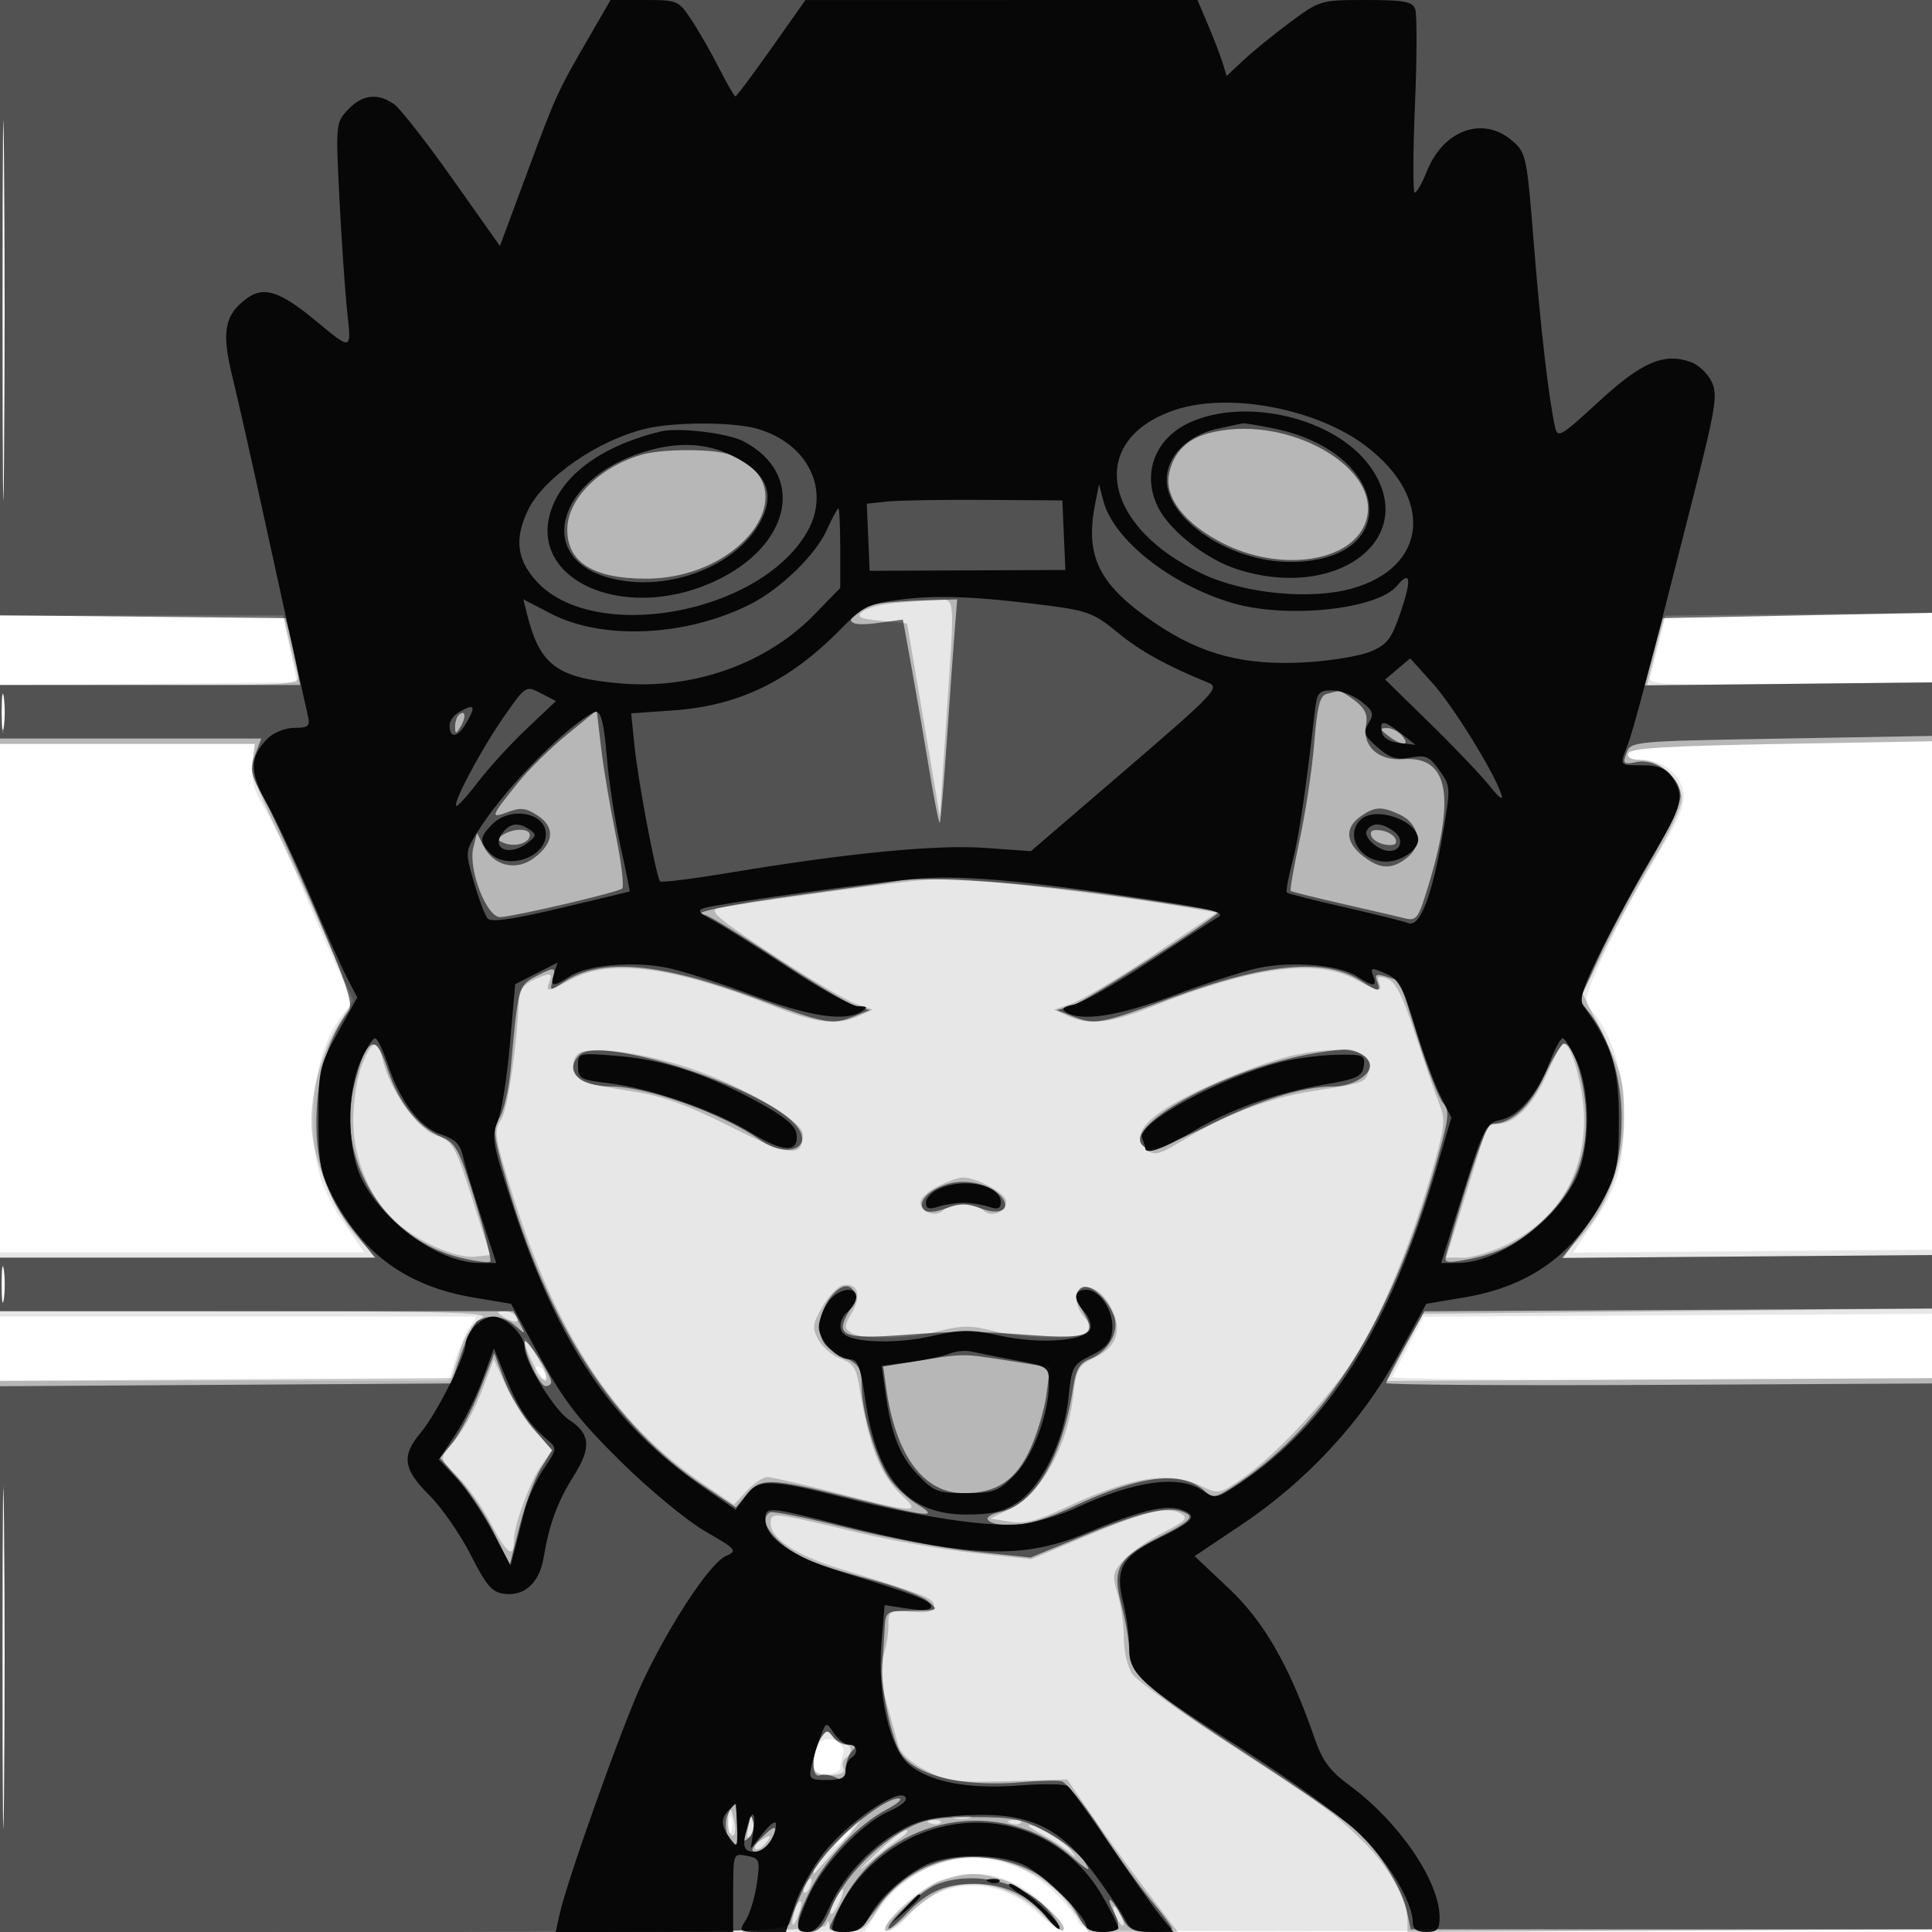 <svg xmlns="http://www.w3.org/2000/svg" width="361" height="361" viewBox="0 0 361 361" version="1.1">
	<path fill-opacity="0.094" d="M 0 57.500 L 0 115 26.413 115 L 52.827 115 54.174 121.250 L 55.522 127.500 27.761 127.766 L 0 128.031 0 133.516 L 0 139 23.776 139 L 47.553 139 47.184 142.873 C 46.915 145.685, 47.473 147.807, 49.220 150.623 C 50.543 152.755, 54.016 160.125, 56.937 167 C 59.859 173.875, 63.125 181.230, 64.194 183.345 C 65.945 186.809, 65.986 187.358, 64.607 188.882 C 60.869 193.013, 58.599 200.376, 58.559 208.500 C 58.514 217.706, 59.778 221.999, 64.594 229.001 L 68.033 234 34.017 234 L 0 234 0 240 L 0 246 44.523 246 L 89.046 246 87.635 248.250 C 86.858 249.488, 85.688 252.188, 85.034 254.250 L 83.845 258 41.922 258 L 0 258 0 309.510 L 0 361.020 80.750 360.981 L 161.500 360.942 163.702 357.559 C 171.410 345.713, 186.318 343.721, 196.567 353.168 C 198.963 355.377, 201.197 358.046, 201.531 359.098 C 202.124 360.965, 204.096 361.006, 281.819 360.756 L 361.500 360.500 361.759 309 L 362.018 257.500 310.920 257.768 C 282.816 257.915, 259.977 257.690, 260.166 257.268 C 260.356 256.846, 261.752 254.142, 263.268 251.260 L 266.024 246.019 313.762 245.760 L 361.500 245.500 361.792 239.500 L 362.083 233.500 328.007 233.776 L 293.931 234.052 297.388 229.027 C 302.222 221.999, 303.486 217.714, 303.441 208.500 C 303.401 200.320, 301.129 193.010, 297.317 188.798 C 295.830 187.155, 295.989 186.415, 299.459 178.824 C 301.520 174.315, 305.125 167.447, 307.470 163.563 C 314.121 152.546, 315.105 150.266, 314.407 147.485 C 313.604 144.286, 310.389 142, 306.694 142 C 304.850 142, 303.981 141.556, 304.249 140.750 C 304.564 139.805, 311.600 139.378, 333.083 139 L 361.500 138.500 361.793 133 L 362.086 127.500 334.966 127.782 C 309.348 128.048, 307.875 127.965, 308.377 126.282 C 308.670 125.302, 309.431 122.370, 310.069 119.767 L 311.229 115.034 336.364 114.767 L 361.500 114.500 361.758 57.250 L 362.016 0 181.008 0 L 0 0 0 57.500 M 0.468 58 C 0.468 89.625, 0.595 102.562, 0.749 86.750 C 0.904 70.937, 0.904 45.062, 0.749 29.250 C 0.595 13.437, 0.468 26.375, 0.468 58 M 0.310 133.500 C 0.315 136.800, 0.502 138.029, 0.725 136.232 C 0.947 134.435, 0.943 131.735, 0.715 130.232 C 0.486 128.729, 0.304 130.200, 0.310 133.500 M 0.320 240 C 0.320 243.575, 0.502 245.037, 0.723 243.250 C 0.945 241.463, 0.945 238.537, 0.723 236.750 C 0.502 234.963, 0.320 236.425, 0.320 240 M 100 255.882 C 100 256.432, 100.450 257.160, 101 257.500 C 101.550 257.840, 102 257.668, 102 257.118 C 102 256.568, 101.550 255.840, 101 255.500 C 100.450 255.160, 100 255.332, 100 255.882 M 0.465 309.500 C 0.465 338.100, 0.593 349.656, 0.749 335.180 C 0.906 320.704, 0.906 297.304, 0.749 283.180 C 0.593 269.056, 0.465 280.900, 0.465 309.500 M 153.233 325.595 C 152.555 326.321, 152 327.947, 152 329.208 C 152 330.986, 152.560 331.500, 154.500 331.500 C 155.875 331.500, 157 330.974, 157 330.332 C 157 329.689, 157.230 328.563, 157.512 327.830 C 158.296 325.786, 154.773 323.947, 153.233 325.595 M 136.158 341 C 136.158 342.375, 136.385 342.938, 136.662 342.250 C 136.940 341.563, 136.940 340.438, 136.662 339.750 C 136.385 339.063, 136.158 339.625, 136.158 341 M 156.872 343.750 C 155.629 345.336, 155.664 345.371, 157.250 344.128 C 158.213 343.373, 159 342.585, 159 342.378 C 159 341.555, 158.179 342.084, 156.872 343.750 M 175.500 351.502 C 171.211 353.019, 163.805 360.102, 165.810 360.770 C 166.460 360.987, 168.117 359.826, 169.492 358.192 C 175.741 350.765, 186.166 350.347, 193.627 357.223 C 196.054 359.461, 198.275 361.058, 198.562 360.772 C 199.612 359.721, 193.465 353.662, 189.541 351.880 C 184.726 349.692, 180.908 349.590, 175.500 351.502 " stroke="none" fill="black" fill-rule="evenodd"/>
	<path fill-opacity="0.208" d="M 0 57.500 L 0 115 26.481 115 L 52.962 115 53.574 117.750 C 54.597 122.347, 54.975 123.913, 55.567 126 C 56.125 127.966, 55.657 128, 28.067 128 L 0 128 0 133.500 L 0 139 23.827 139 L 47.654 139 47.218 141.970 C 46.908 144.078, 48.092 147.635, 51.296 154.220 C 53.778 159.324, 58.113 168.780, 60.927 175.234 L 66.045 186.968 63.585 190.865 C 59.860 196.766, 57.662 205.434, 58.306 211.678 C 58.985 218.258, 63.071 227.427, 67.250 231.750 L 70.392 235 35.196 235 L 0 235 0 240 L 0 245 46.250 245.015 C 84.071 245.027, 92.044 245.259, 90 246.287 C 88.311 247.137, 86.987 249.161, 85.918 252.523 L 84.337 257.500 42.168 257.761 L 0 258.022 0 309.511 L 0 361 76.917 361 C 137.514 361, 153.940 360.735, 154.338 359.750 C 154.741 358.750, 154.858 358.750, 154.921 359.750 C 154.967 360.484, 156.340 360.987, 158.250 360.968 C 160.996 360.942, 161.906 360.268, 164.113 356.626 C 167.396 351.211, 175.215 346.995, 181.946 347.010 C 188.747 347.024, 196.284 350.926, 200.175 356.446 L 203.385 361 211.732 361 L 220.079 361 214.184 353.250 C 210.941 348.988, 206.293 342.575, 203.853 339 L 199.418 332.500 188.459 332.818 C 178.601 333.103, 177.048 332.903, 173.001 330.818 C 170.093 329.320, 168.265 327.616, 167.831 326 C 167.462 324.625, 166.442 320.962, 165.563 317.859 C 164.381 313.681, 164.230 311.525, 164.983 309.544 C 165.542 308.073, 166 305.510, 166 303.849 C 166 300.909, 166.114 300.837, 170.250 301.164 C 173.454 301.417, 174.500 301.142, 174.500 300.047 C 174.500 298.631, 173.038 298.055, 156.646 293.014 C 148.750 290.586, 144 287.463, 144 284.698 C 144 282.459, 143.939 282.453, 160.500 286.414 C 166.550 287.861, 176.273 289.561, 182.106 290.193 L 192.713 291.341 202.606 287.182 C 214.014 282.386, 218.087 281.390, 220.582 282.786 C 222.114 283.643, 221.674 284.133, 217.431 286.292 C 214.719 287.673, 211.415 289.966, 210.088 291.388 C 207.875 293.760, 207.772 294.295, 208.838 297.853 C 209.477 299.987, 210 303.717, 210 306.144 C 210 308.570, 210.706 311.564, 211.570 312.796 C 212.433 314.029, 219.746 319.349, 227.820 324.617 C 248.073 337.833, 248.789 338.349, 254.361 343.732 C 259.423 348.621, 262.939 354.754, 262.978 358.759 L 263 361.019 312.250 360.759 L 361.500 360.500 361.759 309 L 362.018 257.500 310.608 257.768 L 259.199 258.035 262.547 251.768 L 265.895 245.500 313.698 245 L 361.500 244.500 361.794 239.500 L 362.088 234.500 326.823 234.776 L 291.558 235.051 294.725 231.776 C 300.164 226.150, 303.410 217.666, 303.458 208.951 C 303.496 202.152, 303.114 200.619, 299.611 193.531 L 295.723 185.660 299.962 177.080 C 302.294 172.361, 306.463 164.744, 309.226 160.154 C 311.989 155.564, 314.250 150.703, 314.250 149.352 C 314.250 145.880, 310.288 142, 306.742 142 C 304.860 142, 303.980 141.559, 304.249 140.750 C 304.564 139.805, 311.600 139.378, 333.083 139 L 361.500 138.500 361.793 133 L 362.086 127.500 334.927 127.782 L 307.767 128.064 308.439 125.282 C 308.809 123.752, 309.551 120.820, 310.089 118.767 L 311.068 115.034 336.284 114.767 L 361.500 114.500 361.758 57.250 L 362.016 0 181.008 0 L 0 0 0 57.500 M 0.468 58 C 0.468 89.625, 0.595 102.562, 0.749 86.750 C 0.904 70.937, 0.904 45.062, 0.749 29.250 C 0.595 13.437, 0.468 26.375, 0.468 58 M 166.513 112.743 C 164.320 112.966, 161.882 113.678, 161.096 114.325 C 159.948 115.269, 160.633 115.598, 164.578 116 L 169.490 116.500 172.555 134.500 L 175.620 152.500 176.816 134.500 C 178.455 109.835, 178.700 111.969, 174.250 112.168 C 172.188 112.261, 168.706 112.519, 166.513 112.743 M 0.310 133.500 C 0.315 136.800, 0.502 138.029, 0.725 136.232 C 0.947 134.435, 0.943 131.735, 0.715 130.232 C 0.486 128.729, 0.304 130.200, 0.310 133.500 M 170 164.687 C 163.111 165.410, 136.456 169.121, 134.241 169.666 C 132.350 170.131, 133.978 171.533, 144.241 178.281 C 150.984 182.714, 157.973 186.862, 159.773 187.499 L 163.046 188.658 160.476 189.829 C 156.469 191.655, 152.650 191.237, 144.776 188.114 C 125.853 180.607, 114.141 179.033, 106.739 183 C 102.267 185.397, 101.893 185.442, 102.638 183.500 C 103.331 181.696, 102.873 181.645, 99.547 183.161 C 98.146 183.799, 96.984 185.036, 96.964 185.911 C 96.781 194.068, 94.924 207.194, 93.679 209.127 C 92.267 211.319, 92.398 212.301, 95.395 222 C 103.788 249.165, 114.627 265.822, 131.312 277.196 L 137.124 281.159 139.514 278.579 C 140.829 277.161, 142.571 276, 143.385 276 C 144.199 276, 150.101 277.350, 156.500 279 C 170.870 282.705, 172.123 282.770, 168.743 279.637 C 164.452 275.661, 162.361 270.348, 160.494 258.677 C 160.010 255.652, 159.299 254.652, 157.084 253.880 C 155.546 253.343, 153.673 251.757, 152.922 250.354 C 151.712 248.093, 151.797 247.390, 153.672 244.152 C 154.835 242.143, 156.568 240.343, 157.523 240.152 C 160.250 239.605, 161.063 242.084, 159.195 245.247 C 157.723 247.739, 157.700 248.199, 159.009 249.027 C 161.156 250.384, 169.742 250.213, 175.584 248.698 C 179.683 247.635, 181.512 247.631, 185.552 248.679 C 191.323 250.175, 200.857 250.376, 202.960 249.046 C 204.214 248.253, 204.166 247.841, 202.623 246.135 C 201.634 245.043, 200.983 243.328, 201.176 242.324 C 201.746 239.364, 205.201 240.180, 207.297 243.770 C 209.864 248.163, 208.913 251.597, 204.555 253.675 C 201.417 255.171, 201.111 255.737, 200.476 261.203 C 199.446 270.081, 194.588 278.951, 189.290 281.626 L 185.081 283.751 188.659 284.332 C 191.404 284.778, 193.779 284.186, 198.868 281.791 C 211.280 275.949, 218.390 274.788, 224.348 277.629 C 227.704 279.229, 227.842 279.205, 232.132 276.241 C 238.215 272.039, 248.031 261.566, 252.796 254.194 C 257.789 246.468, 263.201 233.660, 267.217 220.065 C 269.929 210.881, 270.148 209.262, 269.044 206.565 C 268.353 204.879, 266.334 199.037, 264.557 193.582 C 262.124 186.118, 260.802 183.471, 259.213 182.883 C 257.590 182.283, 257.231 182.437, 257.658 183.551 C 258.394 185.469, 257.706 185.382, 253.261 183 C 245.859 179.033, 234.147 180.607, 215.224 188.114 C 207.350 191.237, 203.531 191.655, 199.524 189.829 L 196.954 188.658 200.258 187.522 C 202.075 186.898, 208.916 182.820, 215.461 178.462 L 227.360 170.538 219.930 169.269 C 207.762 167.191, 180.883 163.988, 177.057 164.160 C 175.101 164.248, 171.925 164.485, 170 164.687 M 67.609 199.020 C 66.724 201.231, 66 205.868, 66 209.324 C 66 216.745, 69.292 224.377, 74.328 228.635 C 78.637 232.277, 85.472 235.189, 88.829 234.811 L 91.595 234.500 88.210 223.919 C 85.007 213.904, 84.642 213.272, 81.392 212.097 C 77.794 210.796, 72.696 203.446, 71.447 197.758 C 70.608 193.940, 69.495 194.307, 67.609 199.020 M 289.110 200.555 C 286.598 206.356, 283.019 210, 279.834 210 C 278.791 210, 277.777 210.563, 277.580 211.250 C 277.384 211.938, 275.650 217.563, 273.727 223.750 L 270.230 235 273.419 235 C 275.172 235, 278.935 233.840, 281.780 232.422 C 290.951 227.852, 295.941 219.714, 295.978 209.270 C 295.998 203.563, 293.687 194.976, 292.141 195.017 C 291.789 195.026, 290.424 197.518, 289.110 200.555 M 108.152 196.818 C 106.483 197.958, 106.982 201.026, 109 202.038 C 109.825 202.452, 113.875 203.290, 118 203.901 C 123.680 204.742, 128.150 206.340, 136.419 210.488 C 147.653 216.121, 150 216.369, 150 211.922 C 150 209.446, 138.683 202.843, 128.791 199.547 C 120.290 196.714, 110.247 195.386, 108.152 196.818 M 242.401 197.032 C 236.172 198.266, 223.624 203.391, 218.011 206.993 C 212.866 210.294, 211.782 212.744, 214.475 214.979 C 215.673 215.973, 216.889 215.625, 220.957 213.122 C 228.684 208.367, 237.214 205.117, 245.212 203.879 C 254.647 202.418, 254.938 202.324, 255.635 200.510 C 257.165 196.523, 251.921 195.145, 242.401 197.032 M 175.250 221.648 C 173.463 222.529, 172 223.883, 172 224.656 C 172 226.552, 174.859 227.541, 176.267 226.133 C 176.890 225.510, 178.570 225, 180 225 C 181.430 225, 183.110 225.510, 183.733 226.133 C 185.202 227.602, 188 226.519, 188 224.480 C 188 222.969, 182.480 219.975, 179.782 220.023 C 179.077 220.035, 177.037 220.767, 175.250 221.648 M 0.300 240 C 0.300 243.025, 0.487 244.262, 0.716 242.750 C 0.945 241.238, 0.945 238.762, 0.716 237.250 C 0.487 235.738, 0.300 236.975, 0.300 240 M 94 246 C 95.958 247.266, 97.282 247.266, 96.500 246 C 96.160 245.450, 95.121 245.007, 94.191 245.015 C 92.734 245.029, 92.707 245.165, 94 246 M 98 250.365 C 98 252.136, 101.007 258, 101.915 258 C 102.475 258, 101.966 256.313, 100.786 254.250 C 98.218 249.766, 98 249.461, 98 250.365 M 90.475 258.748 C 88.489 263.997, 86.541 267.463, 83.862 270.514 C 82.151 272.464, 82.201 272.633, 85.447 275.806 C 87.290 277.609, 90.082 281.539, 91.649 284.540 C 94.631 290.246, 96 291.346, 96 288.035 C 96 285.043, 98.991 276.847, 101.241 273.674 L 103.245 270.848 100.183 267.674 C 98.499 265.928, 96.031 262.137, 94.697 259.248 L 92.273 253.996 90.475 258.748 M 0.465 309.500 C 0.465 338.100, 0.593 349.656, 0.749 335.180 C 0.906 320.704, 0.906 297.304, 0.749 283.180 C 0.593 269.056, 0.465 280.900, 0.465 309.500 M 153.250 324.970 C 152.563 326.071, 152 328.029, 152 329.320 C 152 331.268, 152.517 331.667, 155.043 331.667 C 157.131 331.667, 157.929 331.258, 157.587 330.365 C 157.312 329.650, 157.518 328.798, 158.044 328.473 C 159.367 327.655, 159.245 326, 157.860 326 C 157.233 326, 156.221 325.317, 155.610 324.483 C 154.641 323.159, 154.341 323.221, 153.250 324.970 M 136 340.500 C 136 341.875, 136.388 343, 136.861 343 C 137.335 343, 137.508 341.875, 137.245 340.500 C 136.982 339.125, 136.594 338, 136.383 338 C 136.173 338, 136 339.125, 136 340.500 M 139.825 341.326 C 139.452 343.151, 139.592 343.808, 140.218 343.182 C 140.751 342.649, 141.011 341.377, 140.794 340.356 C 140.503 338.981, 140.251 339.233, 139.825 341.326 M 178.269 339.693 C 179.242 339.947, 180.592 339.930, 181.269 339.656 C 181.946 339.382, 181.150 339.175, 179.500 339.195 C 177.850 339.215, 177.296 339.439, 178.269 339.693 M 156.127 344.478 C 153.857 346.940, 152 349.265, 152 349.644 C 152 350.023, 152.148 350.146, 152.330 349.917 C 152.511 349.688, 154.593 347.363, 156.957 344.750 C 159.321 342.137, 161.030 340, 160.755 340 C 160.480 340, 158.397 342.015, 156.127 344.478 M 173.813 340.683 C 174.534 340.972, 175.397 340.936, 175.729 340.604 C 176.061 340.272, 175.471 340.036, 174.417 340.079 C 173.252 340.127, 173.015 340.364, 173.813 340.683 M 188.813 340.683 C 189.534 340.972, 190.397 340.936, 190.729 340.604 C 191.061 340.272, 190.471 340.036, 189.417 340.079 C 188.252 340.127, 188.015 340.364, 188.813 340.683 M 194.500 342.665 C 196.150 343.537, 198.392 344.981, 199.483 345.875 C 201.355 347.410, 201.387 347.399, 200.056 345.684 C 198.643 343.864, 193.800 340.965, 192.300 341.040 C 191.860 341.062, 192.850 341.793, 194.500 342.665 M 163.263 346.750 C 160.580 349.363, 159.986 350.105, 161.943 348.399 C 163.899 346.694, 166.613 344.556, 167.973 343.649 C 169.332 342.742, 169.926 342, 169.292 342 C 168.658 342, 165.945 344.137, 163.263 346.750 M 142.029 343.961 C 141.220 344.473, 140.818 345.152, 141.136 345.470 C 141.455 345.788, 142.284 345.362, 142.980 344.524 C 144.423 342.786, 144.146 342.622, 142.029 343.961 M 176.047 351.305 C 172.497 352.437, 164.360 359.693, 165.435 360.768 C 165.766 361.099, 167.716 359.739, 169.768 357.745 C 171.821 355.751, 174.767 353.642, 176.315 353.060 C 182.623 350.685, 190.030 352.680, 195.113 358.121 C 196.733 359.856, 198.345 360.989, 198.694 360.639 C 199.874 359.459, 191.395 352.435, 187.315 351.213 C 182.584 349.795, 180.736 349.810, 176.047 351.305 M 150.459 352.067 C 150.096 352.653, 150.014 353.348, 150.276 353.610 C 150.538 353.872, 151.019 353.392, 151.345 352.543 C 152.021 350.781, 151.445 350.471, 150.459 352.067 M 155.954 355.086 C 155.340 356.233, 155.026 357.360, 155.257 357.590 C 155.487 357.820, 156.189 356.882, 156.816 355.504 C 158.194 352.480, 157.523 352.154, 155.954 355.086 M 148.624 356.539 C 148.281 357.432, 148.029 358.689, 148.063 359.332 C 148.098 359.974, 148.558 359.422, 149.085 358.105 C 149.612 356.787, 149.864 355.531, 149.645 355.312 C 149.426 355.093, 148.966 355.645, 148.624 356.539 M 208.031 356.500 C 208.031 357.050, 208.467 358.175, 209 359 C 209.533 359.825, 209.969 360.050, 209.969 359.500 C 209.969 358.950, 209.533 357.825, 209 357 C 208.467 356.175, 208.031 355.950, 208.031 356.500 " stroke="none" fill="black" fill-rule="evenodd"/>
	<path fill-opacity="0.552" d="M 0 57.484 L 0 114.967 26.678 115.234 L 53.357 115.500 54.023 118 C 54.389 119.375, 55.004 122.188, 55.390 124.250 L 56.091 128 28.045 128 L 0 128 0 133 L 0 138 24.413 138 L 48.826 138 47.665 141.078 C 46.640 143.792, 46.825 144.733, 49.237 149.053 C 50.742 151.747, 55.190 161.464, 59.123 170.647 C 64.886 184.105, 66.048 187.650, 65.112 188.922 C 61.566 193.739, 59.558 199.929, 59.187 207.182 C 58.700 216.714, 60.633 223.091, 66.110 230.020 L 70.047 235 35.023 235 L 0 235 0 240 L 0 245 47.965 245 L 95.930 245 97.110 247.250 C 98.256 249.433, 98.233 249.448, 96.317 247.750 C 94.224 245.895, 91.316 245.513, 89.255 246.821 C 88.570 247.256, 87.178 250.062, 86.160 253.056 L 84.310 258.500 42.155 258.761 L 0 259.022 0 310.011 L 0 361 73.531 361 C 142.684 361, 147.096 360.896, 147.616 359.250 C 149.344 353.787, 151.905 349.047, 155 345.586 C 159.328 340.747, 165.765 335.985, 167.900 336.044 C 168.780 336.069, 167.790 336.991, 165.701 338.093 C 160.382 340.900, 154.520 347.041, 151.534 352.933 C 148.382 359.152, 148.317 361.001, 151.250 360.996 C 152.972 360.993, 153.931 359.944, 155.336 356.529 C 157.569 351.098, 163.427 344.877, 169.209 341.796 C 172.723 339.924, 175.040 339.513, 182 339.528 C 189.464 339.544, 191.138 339.897, 195.733 342.423 C 198.611 344.005, 201.725 346.457, 202.652 347.872 C 204.018 349.957, 203.504 349.732, 199.946 346.685 C 186.910 335.528, 166.655 339.210, 157.994 354.313 C 156.357 357.166, 155.015 359.837, 155.009 360.250 C 155.004 360.663, 156.238 361, 157.752 361 C 159.865 361, 161.315 359.913, 164.002 356.313 C 168.562 350.203, 174.645 347, 181.689 347 C 190.369 347, 197.984 351.299, 201.615 358.250 C 202.692 360.312, 203.796 361, 206.026 361 C 209.186 361, 209.636 360.057, 207.965 356.934 C 207.395 355.870, 207.159 355, 207.439 355 C 207.719 355, 208.647 356.350, 209.500 358 C 210.829 360.570, 211.621 361, 215.026 361 C 217.212 361, 219 360.725, 219 360.389 C 219 360.053, 217.258 357.690, 215.129 355.139 C 213.001 352.587, 208.718 346.594, 205.612 341.820 C 202.506 337.046, 199.220 332.996, 198.309 332.820 C 197.398 332.644, 194.143 332.725, 191.076 333 C 179.467 334.041, 170.235 331.626, 167.945 326.950 C 166.288 323.567, 164.614 315.206, 164.852 311.500 C 164.993 309.300, 165.196 306.038, 165.304 304.250 C 165.497 301.048, 165.573 301, 170.500 300.967 C 175.432 300.934, 175.471 300.909, 173.363 299.148 C 172.188 298.166, 167.238 296.321, 162.363 295.047 C 157.488 293.774, 152.150 292.064, 150.500 291.249 C 144.715 288.390, 141.414 284.098, 143.844 282.596 C 144.308 282.309, 150.721 283.587, 158.094 285.436 C 165.467 287.285, 176.234 289.301, 182.020 289.916 L 192.541 291.035 203.520 286.537 C 214.328 282.110, 219.132 281.165, 221.907 282.922 C 222.951 283.582, 221.730 284.612, 217.178 286.910 C 208.782 291.149, 207.730 292.953, 209.568 299.968 C 210.355 302.975, 211 306.825, 211 308.522 C 211 312.815, 214.411 315.774, 234 328.482 C 243.075 334.369, 252.001 340.607, 253.835 342.343 C 257.892 346.183, 262.057 353.045, 262.934 357.332 L 263.582 360.500 312.541 360.500 L 361.500 360.500 361.759 309.500 L 362.018 258.500 310.509 258.768 C 282.179 258.915, 259 258.763, 259 258.430 C 259 258.097, 260.611 254.944, 262.581 251.422 L 266.161 245.019 313.831 244.760 L 361.500 244.500 361.794 239.500 L 362.088 234.500 327.040 234.775 L 291.993 235.050 295.987 229.775 C 301.099 223.022, 303 217.346, 303 208.833 C 303 201.529, 300.740 194.027, 297.173 189.493 L 295.110 186.870 298.604 179.185 C 300.526 174.958, 304.776 166.969, 308.049 161.431 C 311.322 155.893, 314 150.188, 314 148.754 C 314 145.184, 309.463 141.657, 305.811 142.388 C 303.344 142.881, 303.166 142.725, 303.909 140.716 C 304.722 138.516, 304.932 138.496, 333.114 138 L 361.500 137.500 361.794 132.500 L 362.088 127.500 334.677 127.780 L 307.266 128.061 308.984 121.780 L 310.703 115.500 336.101 115 L 361.500 114.500 361.758 57.250 L 362.016 0 181.008 0 L 0 0 0 57.484 M 0.468 58 C 0.468 89.625, 0.595 102.562, 0.749 86.750 C 0.904 70.937, 0.904 45.062, 0.749 29.250 C 0.595 13.437, 0.468 26.375, 0.468 58 M 225.419 81.075 C 221.586 82.188, 219.199 84.750, 218.439 88.566 C 217.564 92.960, 221.358 97.851, 228.457 101.482 C 239.005 106.876, 252.036 105.156, 255.010 97.975 C 259.263 87.709, 240.155 76.796, 225.419 81.075 M 119.764 84.996 C 111.847 87.380, 106 93.320, 106 98.980 C 106 105.074, 110.893 108.125, 120.663 108.125 C 139.238 108.125, 151.158 90.573, 136.395 84.960 C 133.386 83.816, 123.612 83.837, 119.764 84.996 M 164.500 112.738 C 162.850 112.980, 160.938 113.642, 160.250 114.211 C 157.768 116.264, 159.065 117.060, 163.853 116.425 L 168.706 115.781 170.315 124.641 C 171.200 129.513, 172.686 138.118, 173.618 143.761 C 174.549 149.405, 175.439 153.894, 175.597 153.736 C 175.755 153.579, 176.362 146.486, 176.948 137.975 C 177.533 129.464, 178.202 120.138, 178.434 117.250 L 178.855 112 173.178 112.150 C 170.055 112.232, 166.150 112.497, 164.500 112.738 M 0.300 133 C 0.300 136.025, 0.487 137.262, 0.716 135.750 C 0.945 134.238, 0.945 131.762, 0.716 130.250 C 0.487 128.738, 0.300 129.975, 0.300 133 M 247.884 129.664 C 246.624 130, 246.114 132.018, 245.572 138.798 C 245.190 143.584, 243.971 151.704, 242.864 156.842 C 241.757 161.980, 240.997 166.312, 241.176 166.467 C 241.354 166.623, 245.699 167.707, 250.830 168.876 C 255.962 170.045, 261.201 171.263, 262.473 171.583 C 264.521 172.097, 264.961 171.611, 266.321 167.331 C 272.148 149, 270.876 141.223, 262.152 141.853 C 257.535 142.186, 254.500 139.396, 255.244 135.503 C 255.609 133.597, 255.091 132.430, 253.233 130.968 C 251.856 129.886, 250.453 129.052, 250.115 129.116 C 249.777 129.180, 248.773 129.426, 247.884 129.664 M 85.667 133.667 C 85.300 134.033, 85.014 135.046, 85.030 135.917 C 85.055 137.217, 85.251 137.174, 86.122 135.675 C 87.199 133.823, 86.887 132.447, 85.667 133.667 M 105.977 137.233 C 102.939 139.712, 98.857 143.711, 96.906 146.120 C 91.636 152.627, 91.496 153.017, 94.892 151.735 C 97.260 150.841, 98.292 150.961, 100.460 152.382 C 103.784 154.560, 103.519 157.541, 99.752 160.343 C 96.401 162.836, 92.215 161.815, 90.337 158.048 L 89.131 155.630 88.450 158.343 C 87.424 162.432, 90.978 171.541, 93.531 171.362 C 96.605 171.147, 115.413 166.741, 116.242 166.042 C 116.650 165.698, 116.111 161.160, 115.045 155.958 C 113.978 150.756, 112.745 143.401, 112.303 139.613 L 111.500 132.727 105.977 137.233 M 259.441 137.532 C 261.968 139.443, 263.596 139.423, 262 137.500 C 261.315 136.675, 260.023 136.014, 259.128 136.032 C 257.760 136.059, 257.810 136.298, 259.441 137.532 M 254.223 152.557 C 251.261 154.631, 251.416 157.395, 254.635 159.927 C 257.882 162.482, 260.104 162.546, 263.040 160.169 C 265.923 157.834, 265.143 153.842, 261.477 152.171 C 258.090 150.628, 256.885 150.692, 254.223 152.557 M 94.028 155.962 C 92.767 156.759, 92.803 156.987, 94.278 157.553 C 96.329 158.340, 99 157.480, 99 156.031 C 99 154.752, 96.006 154.710, 94.028 155.962 M 256.217 156.166 C 256.459 156.900, 257.684 157.650, 258.940 157.834 C 260.491 158.061, 261.082 157.741, 260.783 156.834 C 260.541 156.100, 259.316 155.350, 258.060 155.166 C 256.509 154.939, 255.918 155.259, 256.217 156.166 M 168 164.581 C 166.625 164.827, 158.546 165.970, 150.047 167.121 C 136.620 168.940, 127.971 170.736, 131.665 170.937 C 132.306 170.971, 138.381 174.668, 145.165 179.152 C 151.949 183.635, 158.625 187.629, 160 188.026 L 162.500 188.748 159.685 189.874 C 155.460 191.564, 154.387 191.370, 141.341 186.546 C 123.159 179.823, 112.390 178.894, 105.438 183.448 C 102.744 185.214, 102.712 185.209, 103.258 183.120 C 103.918 180.597, 103.745 180.563, 100.013 182.493 C 96.912 184.097, 96.758 184.670, 95.452 199.500 C 95.113 203.350, 94.172 207.536, 93.361 208.801 C 92.029 210.880, 92.142 211.992, 94.526 220.301 C 102.283 247.337, 114.537 266.349, 131.500 277.671 L 137.500 281.675 139.546 279.213 C 142.170 276.055, 143.817 276.112, 159.098 279.888 C 173.727 283.502, 175.645 283.690, 171.389 281.095 C 169.677 280.052, 167.365 277.916, 166.250 276.349 C 163.698 272.761, 161 263.796, 161 258.901 C 161 255.576, 160.587 254.963, 157.250 253.332 C 154.266 251.874, 153.438 250.861, 153.196 248.369 C 152.801 244.309, 157.124 238.775, 159.140 240.760 C 160.178 241.782, 160.074 242.605, 158.586 245.124 C 155.970 249.552, 157.573 250.253, 168.500 249.462 C 179.664 248.654, 181.336 248.654, 192.500 249.462 C 203.427 250.253, 205.030 249.552, 202.414 245.124 C 201 242.730, 200.852 241.748, 201.767 240.833 C 203.211 239.389, 206.721 242.171, 208.141 245.885 C 209.251 248.788, 207.062 252.646, 203.546 253.982 C 201.764 254.660, 201.036 255.917, 200.531 259.188 C 198.516 272.229, 193.342 281.107, 186.936 282.514 C 182.859 283.409, 184.257 285, 189.121 285 C 191.594 285, 195.870 283.702, 200.312 281.604 C 212.990 275.616, 220.773 274.675, 225.117 278.606 C 226.727 280.063, 227.247 279.930, 231.683 276.920 C 247.850 265.950, 259.915 246.582, 267.984 218.645 C 270.755 209.052, 270.950 207.599, 269.659 206.145 C 268.855 205.240, 266.728 199.775, 264.932 194 C 263.136 188.225, 261.629 183.443, 261.583 183.374 C 261.537 183.305, 260.419 182.916, 259.099 182.509 C 257.141 181.906, 256.812 182.067, 257.317 183.385 C 258.100 185.425, 257.562 185.415, 254.378 183.328 C 247.618 178.899, 236.673 179.885, 218.659 186.546 C 205.613 191.370, 204.540 191.564, 200.315 189.874 L 197.500 188.748 200.212 187.971 C 202.652 187.271, 228.232 170.898, 227.706 170.373 C 227.586 170.253, 219.391 168.962, 209.494 167.504 C 192.279 164.968, 173.318 163.632, 168 164.581 M 68.041 196.923 C 67.475 197.981, 66.525 201.118, 65.929 203.895 C 63.027 217.429, 72.267 231.705, 86.072 235.017 C 88.842 235.682, 91.332 236.001, 91.606 235.727 C 91.880 235.453, 90.619 230.389, 88.802 224.474 C 85.790 214.664, 85.225 213.603, 82.370 212.396 C 78.125 210.602, 74.520 206.081, 72.510 200.031 C 70.713 194.621, 69.664 193.891, 68.041 196.923 M 288.567 201.030 C 285.922 206.759, 282.426 209.975, 278.800 210.014 C 277.706 210.025, 275.082 217.488, 270.252 234.321 C 269.789 235.937, 270.167 236.063, 273.615 235.444 C 279.622 234.366, 283.418 232.520, 287.831 228.534 C 293.692 223.239, 296.421 217, 296.371 209.009 C 296.332 202.703, 294.053 195, 292.227 195 C 291.745 195, 290.098 197.714, 288.567 201.030 M 108.250 197.127 C 105.309 200.121, 108.202 202.990, 114.184 203.012 C 120.944 203.036, 135.169 208.136, 141.955 212.968 C 147.187 216.694, 152.445 214.359, 148.540 210.044 C 142.161 202.996, 111.988 193.323, 108.250 197.127 M 244.075 197.087 C 226.648 200.506, 207.422 211.922, 214.511 214.642 C 215.341 214.961, 220.179 213.127, 225.261 210.567 C 235.140 205.589, 243.237 203.031, 249.179 203.012 C 252.501 203.001, 256 201.009, 256 199.129 C 256 197.549, 253.470 196.006, 251.050 196.110 C 249.648 196.170, 246.509 196.610, 244.075 197.087 M 177.376 221.159 C 173.682 222.144, 171.247 224.647, 172.634 226.034 C 173.233 226.633, 174.767 226.537, 176.792 225.773 C 179.303 224.825, 180.697 224.825, 183.208 225.773 C 186.904 227.168, 189.056 225.977, 187.100 223.620 C 185.212 221.345, 180.834 220.238, 177.376 221.159 M 0.300 240 C 0.300 243.025, 0.487 244.262, 0.716 242.750 C 0.945 241.238, 0.945 238.762, 0.716 237.250 C 0.487 235.738, 0.300 236.975, 0.300 240 M 98.031 250.782 C 97.978 252.984, 100.846 259, 101.949 259 C 102.527 259, 102.998 258.663, 102.995 258.250 C 102.986 256.882, 98.063 249.476, 98.031 250.782 M 89.682 259.689 C 88.207 263.435, 85.927 267.839, 84.614 269.476 L 82.228 272.452 85.904 276.628 C 87.925 278.925, 90.856 283.411, 92.417 286.599 L 95.254 292.394 97.107 285.097 C 98.127 281.084, 99.905 276.271, 101.060 274.403 L 103.160 271.005 99.585 266.828 C 97.619 264.531, 95.189 260.452, 94.187 257.765 L 92.364 252.878 89.682 259.689 M 171.266 254.332 L 165.032 255.347 165.604 259.423 C 167.366 271.968, 172.568 279, 180.084 279 C 186.262 279, 189.832 276.613, 192.532 270.679 C 193.828 267.830, 195.183 263.244, 195.542 260.486 L 196.195 255.472 188.339 254.236 C 179.740 252.883, 180.188 252.880, 171.266 254.332 M 0.465 310 C 0.465 338.325, 0.593 349.913, 0.749 335.750 C 0.906 321.588, 0.906 298.413, 0.749 284.250 C 0.593 270.088, 0.465 281.675, 0.465 310 M 153.250 324.970 C 152.563 326.071, 152 328.141, 152 329.570 C 152 331.220, 152.456 332.003, 153.250 331.718 C 153.938 331.472, 155.287 331.675, 156.250 332.170 C 157.674 332.903, 158 332.635, 158 330.735 C 158 329.451, 158.540 327.860, 159.200 327.200 C 160.133 326.267, 159.991 326, 158.560 326 C 157.548 326, 156.221 325.317, 155.610 324.483 C 154.641 323.159, 154.341 323.221, 153.250 324.970 M 136 339 C 135.024 340.824, 136.076 345, 137.512 345 C 137.942 345, 137.715 337.016, 137.285 337.005 C 137.167 337.002, 136.589 337.900, 136 339 M 140.116 339.668 C 140.052 340.311, 139.709 341.661, 139.353 342.668 C 138.851 344.089, 138.984 344.244, 139.947 343.356 C 140.629 342.727, 140.973 341.377, 140.710 340.356 C 140.447 339.335, 140.180 339.026, 140.116 339.668 M 142.130 343.569 C 140.319 345.451, 140.145 346, 141.360 346 C 142.223 346, 143.432 345.061, 144.046 343.914 C 145.654 340.909, 144.832 340.761, 142.130 343.569 M 175 352.118 C 172.259 353.206, 166 358.873, 166 360.267 C 166 360.749, 167.499 359.553, 169.331 357.611 C 173.221 353.485, 176.601 352, 182.097 352 C 187.445 352, 192.037 354.067, 195.297 357.941 C 198.226 361.422, 199.065 360.884, 196.228 357.344 C 191.735 351.737, 182.002 349.341, 175 352.118 " stroke="none" fill="black" fill-rule="evenodd"/>
	<path fill-opacity="0.915" d="M 110.180 6.750 C 104.105 17.244, 103.911 17.668, 98.509 32.234 L 93.415 45.968 84.550 33.431 C 79.675 26.535, 74.756 20.242, 73.620 19.447 C 70.591 17.325, 67.654 17.675, 65.028 20.470 C 62.747 22.898, 62.720 23.183, 63.429 37.220 C 63.826 45.074, 64.475 54.507, 64.870 58.182 C 65.673 65.634, 65.835 65.588, 58.900 59.862 C 52.254 54.376, 49.248 53.426, 46.055 55.803 C 41.954 58.855, 41.371 62.011, 43.388 70.250 C 44.364 74.238, 46.930 85.600, 49.090 95.500 C 52.710 112.091, 56.277 128.263, 57.526 133.750 C 57.970 135.700, 57.635 136, 55.019 136 C 53.346 136, 51.119 136.881, 50.025 137.975 C 46.607 141.393, 46.569 144.264, 49.864 150.128 C 51.525 153.082, 55.111 160.713, 57.833 167.084 C 60.555 173.455, 63.674 180.406, 64.764 182.531 L 66.746 186.394 63.123 192.947 C 59.672 199.190, 59.500 199.950, 59.505 209 C 59.509 217.415, 59.822 219.094, 62.247 223.702 C 67.896 234.436, 76.227 240.390, 88.470 242.444 L 95.500 243.623 100.899 253.562 C 105.289 261.641, 108.094 265.277, 115.899 273 C 121.180 278.225, 128.301 284.120, 131.725 286.101 C 137.722 289.570, 137.863 289.742, 135.563 290.789 C 132.603 292.138, 124.909 303.843, 119.926 314.577 C 116.204 322.596, 105.900 351.521, 104.547 357.750 L 103.841 361 120.421 361 L 137 361 137 353.639 C 137 346.293, 137.005 346.278, 139.543 346.763 C 141.950 347.224, 142.050 347.496, 141.434 351.875 C 141.076 354.419, 140.147 357.512, 139.369 358.750 C 137.980 360.958, 138.037 361, 142.397 361 L 146.839 361 148.507 355.980 C 149.424 353.218, 151.881 348.800, 153.967 346.161 C 158.366 340.596, 167.602 334.202, 169.091 335.691 C 169.725 336.325, 168.649 337.305, 166.024 338.489 C 160.847 340.824, 153.496 348.677, 150.968 354.574 C 148.518 360.290, 148.516 361, 150.953 361 C 152.293 361, 153.504 359.650, 154.809 356.699 C 157.337 350.984, 162.256 345.521, 167.795 342.274 C 171.420 340.150, 173.948 339.539, 180.556 339.192 C 192.104 338.586, 197.969 341.271, 204.514 350.159 C 207.082 353.647, 209.664 357.512, 210.252 358.750 C 211.096 360.526, 212.157 361, 215.289 361 L 219.256 361 216.641 357.750 C 215.203 355.962, 210.983 350, 207.263 344.500 C 203.543 339, 200.050 334.161, 199.500 333.747 C 198.950 333.333, 194.840 333.278, 190.368 333.625 C 180.942 334.356, 173.650 332.962, 169.831 329.699 C 166.222 326.615, 163.914 316.409, 164.702 307.017 L 165.297 299.922 169.648 300.575 C 172.392 300.986, 174 300.846, 174 300.196 C 174 299.110, 170.864 297.901, 157 293.642 C 148.104 290.910, 143 287.380, 143 283.960 C 143 281.438, 143.351 281.462, 157.018 284.917 C 181.371 291.074, 191.223 291.408, 202.924 286.473 C 213.079 282.190, 217.863 281.035, 220.860 282.144 C 223.889 283.264, 223.088 284.233, 216.449 287.481 C 209.615 290.825, 208.307 293.190, 209.866 299.384 C 210.490 301.860, 211 305.665, 211 307.839 C 211 312.891, 212.815 314.515, 232.415 327 C 240.618 332.225, 250.027 338.975, 253.324 342 C 259.058 347.262, 263.968 355.201, 263.990 359.250 C 263.997 360.447, 264.789 361, 266.500 361 C 268.563 361, 268.998 360.519, 268.990 358.250 C 268.966 351.468, 261.412 340.417, 252.133 333.589 C 248.508 330.922, 247.097 329.018, 245.649 324.840 C 240.969 311.336, 236.238 303.055, 229.651 296.844 L 223.212 290.771 231.907 284.954 C 244.108 276.793, 254.411 265.685, 261.098 253.482 L 266.500 243.623 273.530 242.444 C 285.773 240.390, 294.104 234.436, 299.753 223.702 C 302.179 219.091, 302.490 217.420, 302.490 209 C 302.490 199.453, 301.223 195.419, 295.877 187.957 C 295.010 186.748, 295.792 184.372, 299.497 176.957 C 302.095 171.756, 306.422 163.838, 309.111 159.361 C 314.385 150.582, 314.841 148.646, 312.443 145.223 C 311.282 143.565, 309.885 143, 306.943 143 C 302.507 143, 302.612 143.136, 304.085 139.315 C 305.234 136.331, 308.034 125.760, 316.144 93.786 C 320.627 76.111, 321.007 73.787, 319.820 71.309 C 319.091 69.790, 317.327 68.136, 315.899 67.634 C 310.880 65.868, 306.751 67.653, 298.706 75.066 C 291.623 81.593, 291.028 81.939, 290.564 79.804 C 289.350 74.217, 287.849 61.241, 286.602 45.558 C 285.300 29.177, 285.166 28.540, 282.572 26.308 C 277.111 21.611, 269.722 24.240, 266.624 31.981 C 265.740 34.192, 264.720 36, 264.358 36 C 263.995 36, 264.009 28.657, 264.388 19.682 C 264.767 10.708, 264.787 2.608, 264.432 1.682 C 263.896 0.287, 262.325 0, 255.234 0 C 246.774 0, 246.622 0.044, 241.091 4.143 C 238.016 6.421, 234.082 9.616, 232.349 11.243 L 229.198 14.200 228.485 11.850 C 228.092 10.558, 226.867 7.362, 225.762 4.750 L 223.754 -0 187.127 0.005 L 150.500 0.010 144.151 9.005 C 140.659 13.952, 137.629 18, 137.418 18 C 137.207 18, 135.848 15.660, 134.399 12.800 C 132.949 9.940, 130.632 5.890, 129.249 3.800 C 126.778 0.066, 126.625 0, 120.411 0 L 114.088 0 110.180 6.750 M 219.816 76.516 C 203.012 81.920, 205.672 98.336, 224.803 107.289 C 232.619 110.946, 244.894 112.130, 252.608 109.970 C 266.714 106.020, 268.009 93.092, 255.271 83.376 C 246.144 76.415, 229.901 73.272, 219.816 76.516 M 222.316 78.943 C 215.716 81.940, 213.246 88.708, 216.474 94.949 C 218.719 99.291, 225.424 104.510, 231.119 106.349 C 250.032 112.458, 265.583 100.387, 255.944 87.081 C 249.467 78.140, 232.910 74.134, 222.316 78.943 M 120.746 80.086 C 111.742 82.208, 101.516 89.286, 98.611 95.407 C 96.140 100.614, 96.562 104.432, 100.047 108.400 C 110.583 120.401, 141.823 114.892, 150.783 99.453 C 155.321 91.634, 150.997 82.759, 141.344 80.079 C 136.826 78.824, 126.084 78.828, 120.746 80.086 M 227.347 80.147 C 221.826 81.387, 218 85.269, 218 89.633 C 218 97.108, 229.848 105, 241.070 105 C 262.355 105, 260.007 84.623, 238.201 80.099 C 235.286 79.495, 232.586 79.048, 232.201 79.107 C 231.815 79.166, 229.631 79.634, 227.347 80.147 M 123.500 80.607 C 113.439 83.034, 106.292 87.808, 103.522 93.952 C 97.348 107.642, 115.814 116.726, 133.425 108.663 C 147.917 102.028, 150.697 88.549, 138.838 82.416 C 135.943 80.919, 126.717 79.831, 123.500 80.607 M 120.173 84.484 C 104.089 89.504, 100.039 104.140, 113.685 107.929 C 124.925 111.051, 138.831 105.435, 142.682 96.220 C 144.594 91.642, 142.801 88.156, 137.038 85.250 C 132.003 82.711, 126.636 82.467, 120.173 84.484 M 204.681 93.875 C 202.644 103.975, 205.256 109.246, 215.868 116.452 C 224.542 122.341, 232.545 124.418, 244 123.753 C 248.675 123.481, 254.130 122.573, 256.123 121.734 C 259.259 120.413, 260.023 119.387, 261.807 114.104 C 263.804 108.193, 263.521 106.463, 261.045 109.445 C 257.346 113.902, 240.357 115.673, 230.216 112.658 C 218.648 109.220, 208.055 100.822, 206.169 93.597 L 205.361 90.500 204.681 93.875 M 165.730 93.717 L 161.961 94.123 162.229 100.390 L 162.498 106.656 180.784 106.578 L 199.071 106.500 198.785 100 L 198.500 93.500 184 93.405 C 176.025 93.353, 167.804 93.494, 165.730 93.717 M 154.490 99.022 C 152.395 103.668, 145.922 109.979, 140.319 112.837 C 128.386 118.925, 112.655 119.699, 102.969 114.674 L 97.778 111.981 98.457 114.685 C 100.884 124.353, 104.062 126.702, 116.081 127.710 C 129.631 128.846, 143.244 123.990, 152.155 114.841 L 157 109.867 157 102.433 C 157 98.345, 156.843 95, 156.652 95 C 156.460 95, 155.488 96.810, 154.490 99.022 M 168.076 112.060 C 162.233 112.839, 161.239 113.337, 157.076 117.572 C 147.504 127.310, 138.065 131.877, 125.717 132.744 L 117.934 133.290 118.562 139.395 C 119.262 146.202, 122.626 163.959, 123.353 164.686 C 123.610 164.943, 129.381 164.226, 136.177 163.093 C 158.265 159.409, 174.979 157.783, 184.064 158.432 L 192.628 159.044 210.382 143.792 C 226.875 129.622, 227.971 128.472, 225.818 127.592 C 217.947 124.375, 212.932 121.594, 208.769 118.139 C 204.532 114.621, 203.178 114.101, 195.769 113.144 C 182.565 111.439, 174.958 111.141, 168.076 112.060 M 261.159 124.990 L 258.819 126.967 267.266 135.234 C 271.912 139.780, 276.950 145.075, 278.463 147 C 280.075 149.051, 280.942 149.672, 280.558 148.500 C 279.173 144.272, 271.525 131.910, 267.604 127.563 L 263.500 123.013 261.159 124.990 M 94.248 133.786 C 90.029 139.828, 84.606 149.940, 85.244 150.577 C 85.452 150.786, 87.278 148.786, 89.300 146.133 C 91.323 143.481, 95.433 138.989, 98.433 136.152 L 103.887 130.993 101.063 129.533 C 98.246 128.076, 98.229 128.087, 94.248 133.786 M 245.637 133.250 C 243.933 148.154, 242.681 156.525, 241.464 161.138 C 240.699 164.036, 240.242 166.575, 240.447 166.781 C 240.653 166.986, 245.474 168.211, 251.161 169.502 C 256.847 170.792, 262.228 172.133, 263.119 172.481 C 265.308 173.336, 267.558 167.561, 269.562 155.947 C 271.085 147.122, 271.075 146.914, 268.968 143.954 C 267.111 141.347, 266.386 141.025, 263.563 141.554 C 260.973 142.040, 259.708 141.648, 257.402 139.646 C 254.879 137.455, 254.660 136.864, 255.725 135.116 C 256.786 133.377, 256.599 132.830, 254.340 131.053 C 252.905 129.924, 250.469 129, 248.926 129 C 246.371 129, 246.080 129.376, 245.637 133.250 M 85.750 133.080 C 84.787 133.641, 84 134.725, 84 135.491 C 84 138.115, 85.555 137.841, 87.230 134.921 C 88.995 131.846, 88.636 131.399, 85.750 133.080 M 104.917 137.574 C 98.769 143.034, 92.724 149.893, 89.352 155.235 C 86.911 159.102, 86.906 159.163, 88.542 164.813 C 89.448 167.941, 90.595 170.994, 91.091 171.598 C 91.734 172.381, 95.659 171.828, 104.746 169.677 C 111.761 168.017, 117.568 166.622, 117.651 166.579 C 117.735 166.536, 116.955 162.675, 115.918 158 C 114.882 153.325, 113.735 145.787, 113.370 141.250 C 112.900 135.422, 112.318 133, 111.386 133 C 110.660 133, 107.749 135.058, 104.917 137.574 M 258.185 136.750 C 258.394 137.850, 259.628 138.626, 261.509 138.841 L 264.500 139.181 261.842 137.091 C 258.602 134.542, 257.751 134.463, 258.185 136.750 M 92 154 C 89.589 156.411, 89.513 157.370, 91.571 159.429 C 94.814 162.671, 102 160.220, 102 155.871 C 102 151.834, 95.401 150.599, 92 154 M 254.200 153.200 C 251.213 156.187, 254.174 161, 259 161 C 261.775 161, 265 158.811, 265 156.929 C 265 153.300, 256.897 150.503, 254.200 153.200 M 94.036 155.456 C 91.506 158.505, 95.111 160.150, 98.559 157.519 C 100.239 156.237, 100.298 155.903, 99 155.034 C 96.907 153.634, 95.446 153.758, 94.036 155.456 M 255.406 155.152 C 254.650 156.375, 257.533 159, 259.632 159 C 261.847 159, 262.361 156.737, 260.462 155.348 C 258.202 153.696, 256.350 153.624, 255.406 155.152 M 170.500 164.251 C 160.968 165.172, 134.262 168.881, 131.681 169.642 C 130.190 170.082, 130.484 170.511, 133.311 172.026 C 135.207 173.043, 141.581 177.053, 147.475 180.937 C 153.369 184.822, 159.160 188.007, 160.345 188.015 C 162.103 188.028, 162.224 188.209, 161 189 C 157.979 190.952, 151.242 189.956, 140.764 186.008 C 134.937 183.812, 127.800 181.507, 124.905 180.886 C 118.596 179.533, 109.754 180.276, 106.458 182.436 C 103.298 184.506, 102.735 184.410, 103.521 181.935 L 104.176 179.869 100.220 181.888 L 96.264 183.906 95.276 195.203 C 94.732 201.416, 93.699 207.896, 92.980 209.602 C 91.788 212.432, 92.040 213.819, 95.853 225.410 C 104.391 251.364, 114.394 266.115, 131.480 277.948 L 137.459 282.090 139.313 279.545 C 141.700 276.268, 143.739 276.308, 158 279.912 C 172.415 283.555, 184.712 285.381, 190.800 284.783 C 193.385 284.529, 197.975 283.177, 201 281.779 C 212.214 276.596, 220.414 275.501, 224.833 278.596 C 226.978 280.098, 227.357 280.029, 231.305 277.417 C 248.305 266.167, 259.686 248.015, 268.454 218.171 L 271.194 208.843 269.103 204.671 C 267.953 202.377, 265.849 196.619, 264.427 191.875 C 262.368 185.005, 261.340 183.020, 259.374 182.125 C 256.183 180.671, 255.949 180.703, 256.638 182.500 C 257.373 184.414, 256.535 184.397, 253.542 182.436 C 250.246 180.276, 241.404 179.533, 235.095 180.886 C 232.200 181.507, 225.063 183.812, 219.236 186.008 C 208.982 189.872, 202.046 190.950, 199.169 189.126 C 198.216 188.521, 198.641 188.117, 200.669 187.697 C 202.226 187.376, 208.490 183.825, 214.589 179.806 C 220.687 175.788, 226.526 172.008, 227.564 171.407 C 229.079 170.528, 226.606 169.879, 214.975 168.100 C 191.025 164.438, 179.178 163.413, 170.500 164.251 M 67.402 198.225 C 64.684 204.262, 64.853 215.120, 67.750 220.634 C 72.043 228.804, 82.242 235.967, 89.615 235.990 L 92.730 236 89.944 227.497 C 88.411 222.821, 86.867 217.671, 86.512 216.053 C 86.024 213.833, 85.018 212.831, 82.411 211.971 C 78.420 210.653, 74.768 205.828, 72.426 198.777 C 71.553 196.150, 70.494 194, 70.072 194 C 69.649 194, 68.448 195.901, 67.402 198.225 M 289.538 198.539 C 287.270 204.478, 283.714 208.607, 280.270 209.299 C 277.693 209.817, 277.213 210.768, 273.389 222.928 L 269.278 236 272.389 235.990 C 279.758 235.967, 289.958 228.802, 294.250 220.634 C 297.147 215.120, 297.316 204.262, 294.598 198.225 C 293.552 195.901, 292.376 194, 291.984 194 C 291.592 194, 290.492 196.043, 289.538 198.539 M 108 199.218 C 108 201.520, 108.462 201.779, 113.653 202.389 C 121.545 203.317, 133.431 207.443, 140.296 211.637 C 146.447 215.397, 149.353 215.460, 148.820 211.823 C 148.595 210.285, 146.425 208.512, 141.500 205.839 C 131.861 200.609, 123.802 197.986, 115.250 197.296 C 108.023 196.713, 108 196.719, 108 199.218 M 239.500 198.416 C 228.174 201.237, 212.348 209.858, 213.410 212.627 C 213.735 213.472, 214 214.352, 214 214.582 C 214 215.838, 217.535 214.596, 222.678 211.532 C 229.853 207.258, 238.307 204.234, 247.500 202.651 C 253.529 201.613, 254.544 201.138, 254.820 199.223 C 255.117 197.156, 254.767 197.006, 249.820 197.085 C 246.894 197.132, 242.250 197.731, 239.500 198.416 M 175.250 222.220 C 174.012 222.817, 173 223.964, 173 224.769 C 173 225.842, 173.601 226.034, 175.250 225.487 C 176.488 225.076, 178.625 224.740, 180 224.740 C 181.375 224.740, 183.512 225.076, 184.750 225.487 C 186.450 226.051, 187 225.846, 187 224.652 C 187 221.373, 180.007 219.926, 175.250 222.220 M 154.615 243.465 C 153.727 244.820, 153 246.845, 153 247.965 C 153 250.484, 156.380 254, 158.801 254 C 160.277 254, 160.794 255.335, 161.670 261.413 C 163.837 276.458, 169.569 283, 180.584 283 C 185.257 283, 187.508 282.468, 190.102 280.750 C 194.635 277.748, 198.814 269.207, 199.636 261.265 C 200.250 255.336, 200.459 254.943, 203.891 253.265 C 206.567 251.956, 207.583 250.773, 207.823 248.685 C 208.226 245.169, 205.597 241, 202.977 241 C 200.579 241, 200.431 242.714, 202.621 245.134 C 203.513 246.119, 203.995 247.571, 203.692 248.359 C 202.841 250.578, 194.381 251.210, 187 249.604 C 181.343 248.374, 179.659 248.383, 174.017 249.671 C 168.031 251.038, 160.351 250.953, 157.989 249.493 C 156.537 248.596, 156.784 246.424, 158.500 245 C 159.325 244.315, 160 243.135, 160 242.378 C 160 240.091, 156.342 240.830, 154.615 243.465 M 88.655 247.829 C 87.745 248.835, 87 250.297, 86.999 251.079 C 86.998 253.383, 81.530 264.239, 78.654 267.644 C 74.972 272.007, 75.296 274.488, 80.186 279.343 C 82.488 281.629, 85.975 286.650, 87.936 290.500 C 90.945 296.409, 91.942 297.551, 94.338 297.825 C 98.042 298.249, 100.800 295.687, 101.565 291.113 C 102.623 284.782, 104.149 280.626, 107.194 275.788 C 110.537 270.477, 110.331 267.918, 106.352 265.311 C 103.573 263.490, 98.024 254.470, 98.009 251.750 C 97.997 249.447, 94.487 246, 92.155 246 C 91.140 246, 89.565 246.823, 88.655 247.829 M 90.163 257.774 C 88.995 260.977, 86.680 265.650, 85.019 268.158 L 81.998 272.718 85.266 276.183 C 87.063 278.089, 90.080 282.540, 91.970 286.074 L 95.406 292.500 96.186 289.500 C 96.615 287.850, 97.425 284.649, 97.985 282.387 C 98.545 280.125, 100.168 276.558, 101.592 274.460 C 104.098 270.767, 104.121 270.594, 102.322 269.072 C 98.831 266.119, 96.848 263.175, 94.567 257.562 L 92.286 251.951 90.163 257.774 M 177.500 252.913 C 176.400 253.371, 173.083 254.079, 170.129 254.484 L 164.758 255.221 165.380 259.757 C 166.502 267.939, 168.005 271.863, 171.395 275.458 C 174.466 278.714, 175.200 279, 180.468 279 C 185.620 279, 186.534 278.666, 189.503 275.697 C 192.957 272.243, 196 264.185, 196 258.491 C 196 255.425, 195.843 255.316, 189.750 254.170 C 186.313 253.523, 182.600 252.788, 181.500 252.536 C 180.400 252.284, 178.600 252.454, 177.500 252.913 M 153.269 324.590 C 152.660 326.190, 151.915 328.647, 151.612 330.050 C 151.106 332.399, 151.336 332.600, 154.531 332.600 C 157.161 332.600, 158 332.179, 158 330.859 C 158 329.901, 158.450 328.840, 159 328.500 C 160.462 327.596, 160.221 326, 158.622 326 C 157.864 326, 156.599 325.028, 155.810 323.840 C 154.377 321.682, 154.374 321.682, 153.269 324.590 M 136.200 338.200 C 134.622 339.778, 134.686 341.195, 136.442 343.559 C 137.772 345.349, 137.872 345.169, 137.730 341.250 C 137.645 338.913, 137.536 337, 137.488 337 C 137.439 337, 136.860 337.540, 136.200 338.200 M 139.630 341.250 C 138.626 344.996, 138.909 346, 140.965 346 C 142.921 346, 145.004 343.320, 144.995 340.816 C 144.992 340.092, 143.933 340.821, 142.641 342.436 L 140.292 345.372 140.759 342.186 C 141.296 338.532, 140.529 337.897, 139.630 341.250 M 175.154 341.558 C 166.598 343.879, 159.024 350.547, 156.045 358.382 C 155.111 360.839, 155.230 361, 157.999 361 C 160.202 361, 161.312 360.304, 162.385 358.250 C 164.226 354.725, 168.576 350.695, 172.894 348.514 C 177.315 346.281, 186.662 346.271, 191.348 348.495 C 194.985 350.221, 203 358.119, 203 359.978 C 203 360.540, 204.350 361, 206 361 C 207.650 361, 208.996 360.663, 208.991 360.250 C 208.985 359.837, 207.643 357.166, 206.006 354.313 C 199.723 343.358, 187.363 338.248, 175.154 341.558 M 184.813 351.683 C 185.534 351.972, 186.397 351.936, 186.729 351.604 C 187.061 351.272, 186.471 351.036, 185.417 351.079 C 184.252 351.127, 184.015 351.364, 184.813 351.683 M 190.589 353.891 C 192.287 354.927, 194.650 357.011, 195.839 358.522 C 197.027 360.033, 198 360.811, 198 360.251 C 198 358.863, 190.299 351.999, 188.747 352.004 C 188.061 352.006, 188.890 352.855, 190.589 353.891 M 168.924 356.750 L 166.500 359.500 169.250 357.076 C 171.820 354.810, 172.459 354, 171.674 354 C 171.495 354, 170.258 355.238, 168.924 356.750 " stroke="none" fill="black" fill-rule="evenodd"/>
</svg>